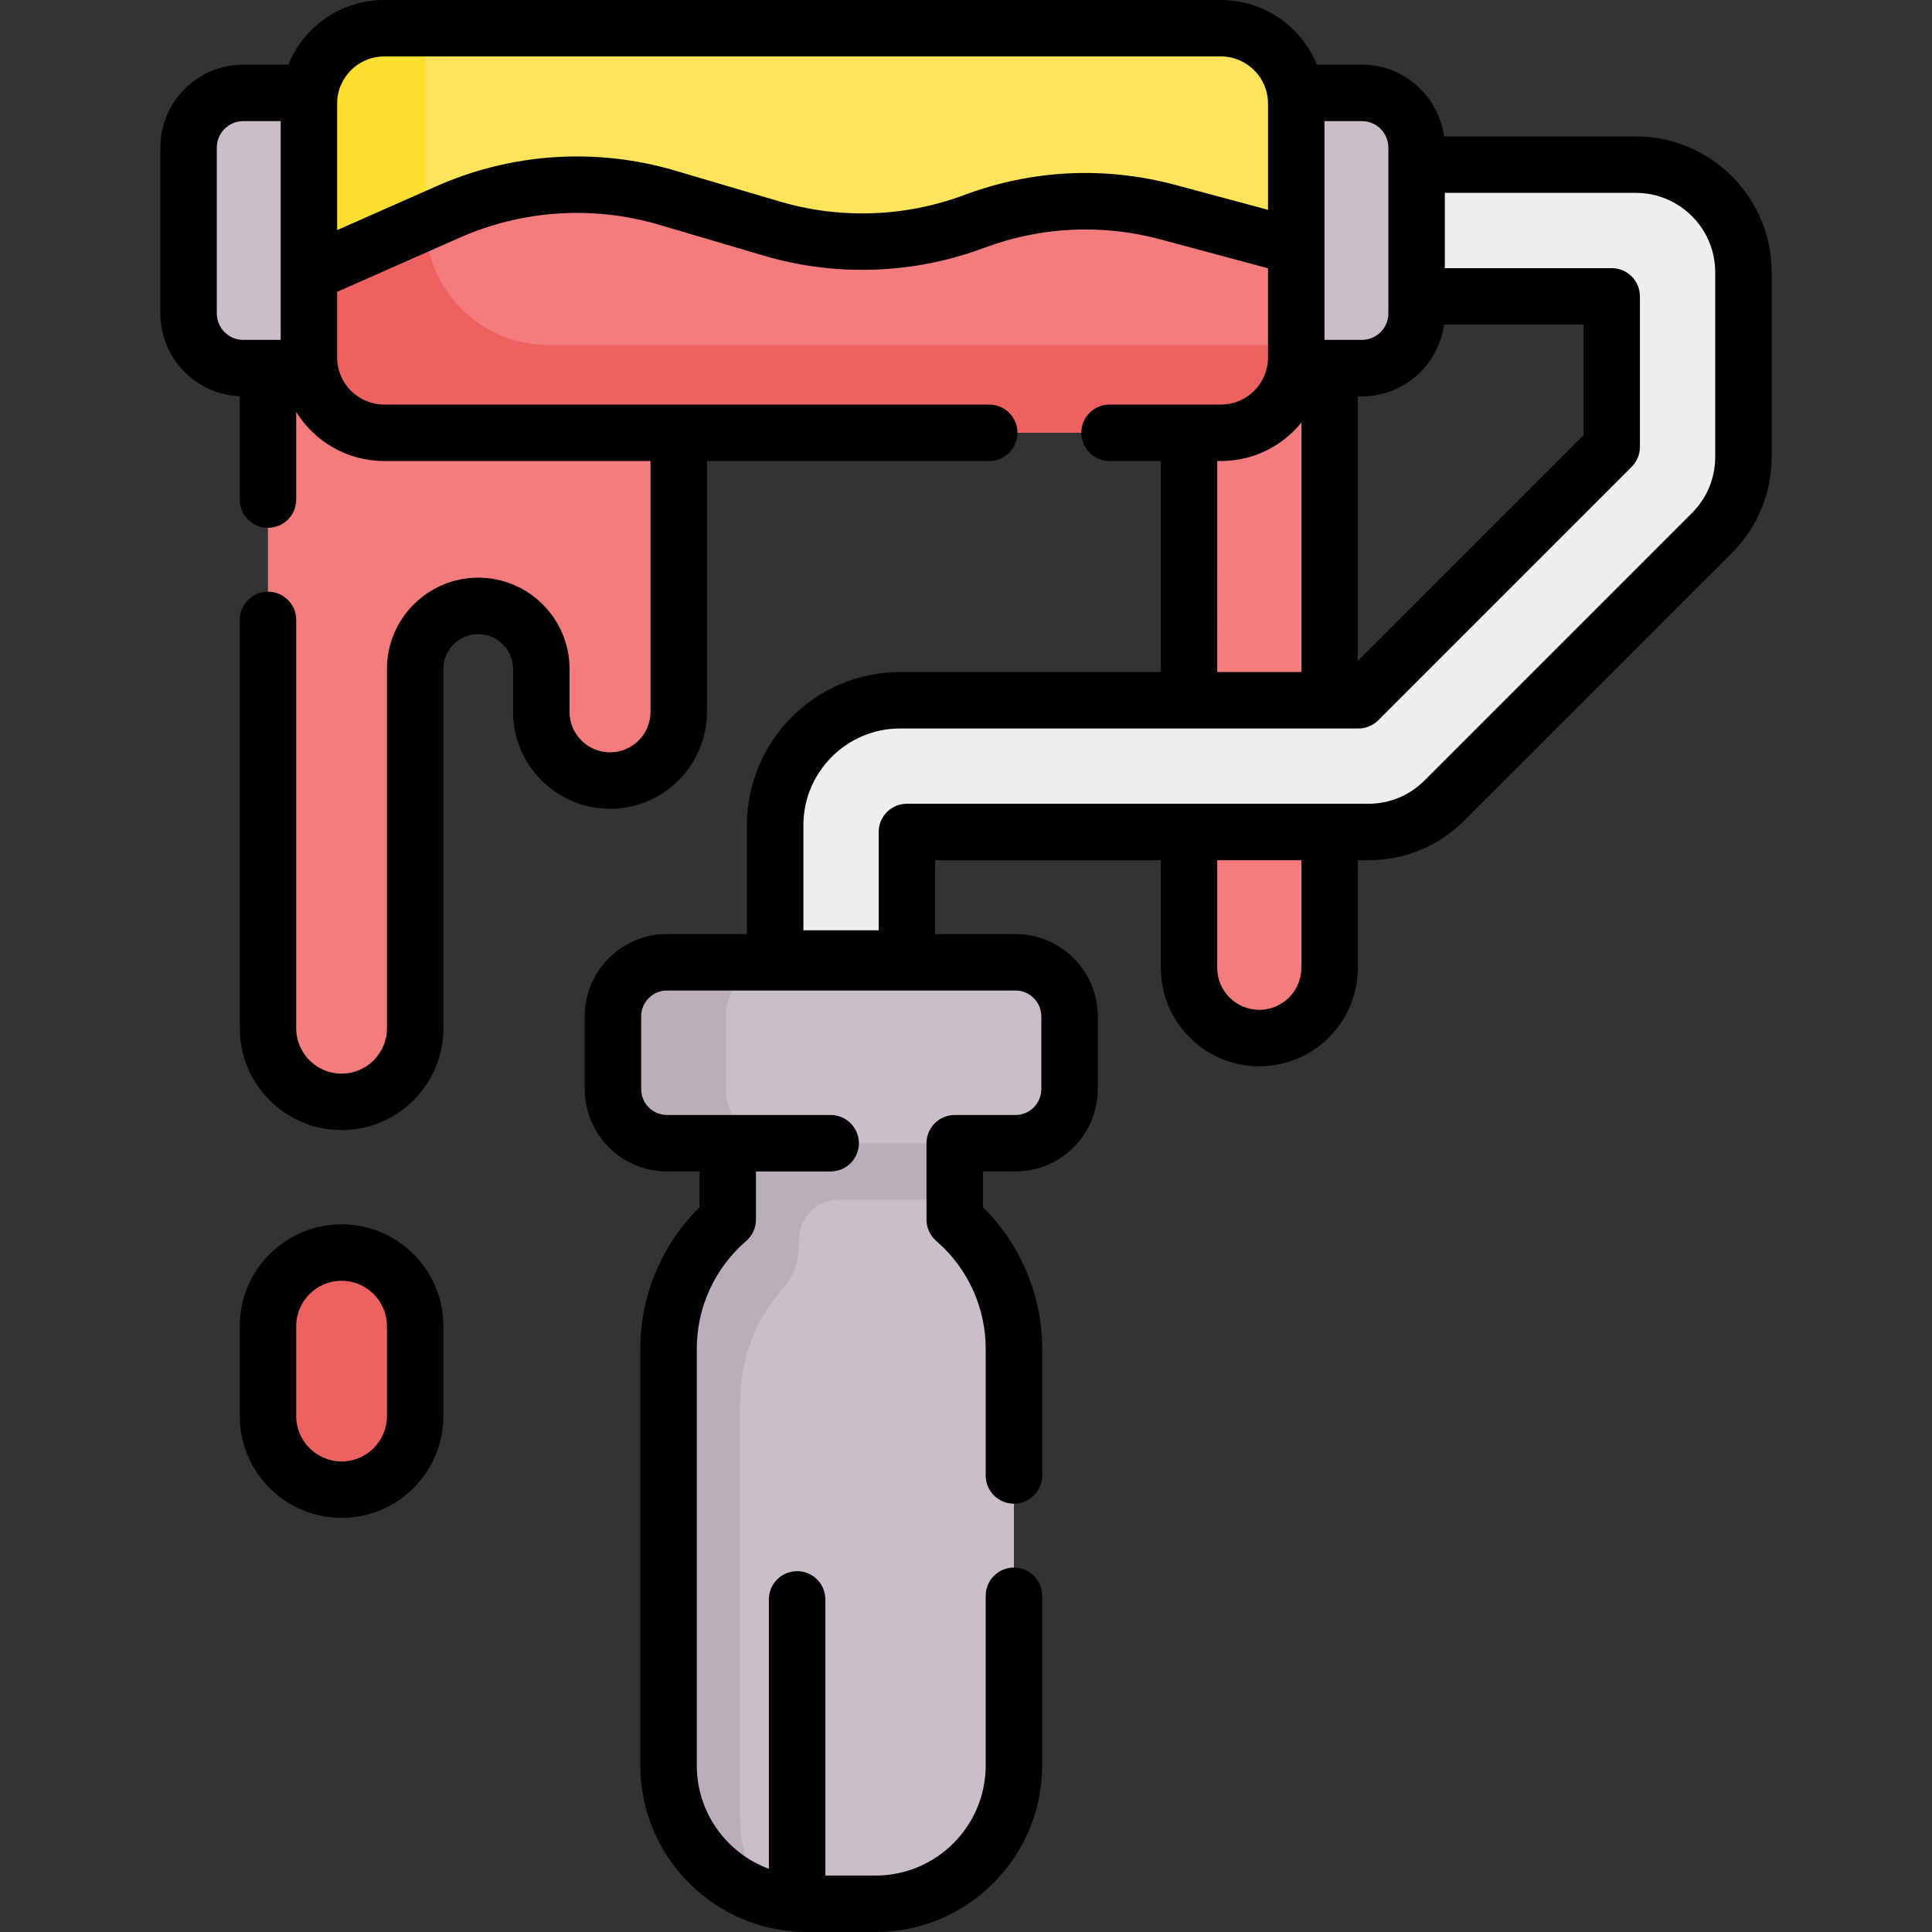 <svg id="Capa_1" enable-background="new 0 0 513.299 513.299" height="512" viewBox="0 0 513.299 513.299" width="512" xmlns="http://www.w3.org/2000/svg"><rect x="0" y="0" width="513.299" height="513.299" fill="#333333" stroke="none"/><g><g><path d="m353.256 257.117c0 10.318-8.364 18.682-18.682 18.682s-18.682-8.364-18.682-18.682v-179.956h37.364z" fill="#f47c7c"/></g><path d="m254.214 324.531-.56-.51v-46.29h-52.6v45.93l-12 22-9 116 15 32 1.23 7.378c5.339 3.026 11.505 4.762 18.08 4.762h18.27c20.29 0 36.75-16.45 36.75-36.75v-110.73c0-12.91-5.52-25.21-15.17-33.79z" fill="#c9bfc8"/><path d="m180.328 114.984v74.141c0 10.082-8.173 18.256-18.256 18.256-10.082 0-18.256-8.173-18.256-18.256v-11.396c0-9.254-7.502-16.756-16.756-16.756-9.254 0-16.756 7.502-16.756 16.756v95.464c0 10.8-8.755 19.554-19.554 19.554-10.8 0-19.554-8.755-19.554-19.554v-175.388-36.644h109.357z" fill="#f47c7c"/><path d="m111.072 97.805h-46.431c-8.032 0-14.543-6.511-14.543-14.543v-44.039c0-8.032 6.511-14.543 14.543-14.543h46.431z" fill="#c9bfc8"/><path d="m377.364 78.742h50.837v39.993l-67.31 67.31h-121.744c-18.335 0-33.199 14.864-33.199 33.199v72.416h35v-64.243c0-3.519 2.853-6.372 6.372-6.372h116.246c7.625 0 14.794-2.969 20.183-8.36l71.082-71.082c5.36-5.36 8.371-12.629 8.371-20.208v-49.074c0-15.784-12.795-28.579-28.579-28.579h-57.258-84.735v37.418z" fill="#efedef"/><path d="m323.39 97.805h38.431c8.032 0 14.543-6.511 14.543-14.543v-44.039c0-8.032-6.511-14.543-14.543-14.543h-38.431z" fill="#c9bfc8"/><g id="XMLID_409_"><g><path d="m208.054 277.731h-14.71v46.29l-.56.51c-9.64 8.58-15.16 20.88-15.16 33.79v110.73c0 16.421 10.765 30.318 25.618 35.031-4.166-5.959-6.618-13.206-6.618-21.031v-110.73c0-11.114 4.091-21.777 11.38-30.002 2.484-2.803 3.933-6.372 4.155-10.111l.185-3.117c0-5.722 4.638-10.36 10.36-10.36h30.95v-27-14z" fill="#baafb9"/><path d="m269.794 255.661h-80.74v48.07h4.29 60.31 16.14c7.93 0 14.36-6.43 14.36-14.36v-19.35c0-7.93-6.43-14.36-14.36-14.36z" fill="#c9bfc8"/><path d="m192.854 289.371v-19.35c0-7.93 6.43-14.36 14.36-14.36h-30c-7.93 0-14.36 6.43-14.36 14.36v19.35c0 7.93 6.43 14.36 14.36 14.36h16.13 13.87c-7.93 0-14.36-6.43-14.36-14.36z" fill="#baafb9"/></g></g><path d="m90.751 395.779c-10.8 0-19.554-8.755-19.554-19.554v-23.892c0-10.8 8.755-19.554 19.554-19.554 10.8 0 19.554 8.755 19.554 19.554v23.892c.001 10.8-8.754 19.554-19.554 19.554z" fill="#ee6161"/><path d="m344.394 27.511c0-11.05-8.96-20.01-20.01-20.01h-221.33v85.206l1 .955 222-3 18-25-.141-.259.482.129v-38.021z" fill="#fee45a"/><path d="m113.054 91.661v-84.16h-10.98c-11.04 0-20 8.96-20 20.01v45.111l-.02.039 22 21 148-2z" fill="#fedf30"/><path d="m344.194 97.661c.118-.879.2-1.769.2-2.68v-29.45l-34.05-9.15c-7.2-1.94-14.58-2.9-21.95-2.9-10.06 0-20.1 1.8-29.64 5.37-17.17 6.43-35.97 7.11-53.56 1.92l-27.99-8.26c-19.19-5.66-39.78-4.33-58.08 3.76l-11.07 4.894v36.496z" fill="#f47c7c"/><path d="m113.054 58.954-30.98 13.696v22.33c0 11.046 8.954 20 20 20h222.32c11.046 0 20-8.954 20-20v-3.32h-198.634c-18.063.001-32.706-14.643-32.706-32.706z" fill="#ee6161"/><g><path d="m434.623 36.242h-50.965c-1.46-10.749-10.693-19.063-21.836-19.063h-11.95c-4.093-10.063-13.973-17.179-25.488-17.179h-222.305c-11.516 0-21.395 7.116-25.488 17.18h-11.95c-12.155 0-22.043 9.889-22.043 22.043v44.038c0 11.838 9.381 21.522 21.099 22.019v27.455c0 4.142 3.358 7.5 7.5 7.5s7.5-3.358 7.5-7.5v-23.292c4.856 7.82 13.519 13.041 23.382 13.041h70.75v66.641c0 5.931-4.825 10.755-10.756 10.755s-10.755-4.825-10.755-10.755v-11.396c0-13.375-10.881-24.255-24.255-24.255s-24.256 10.881-24.256 24.255v95.464c0 6.646-5.408 12.054-12.054 12.054-6.647 0-12.055-5.408-12.055-12.054v-108.495c0-4.142-3.358-7.5-7.5-7.5s-7.5 3.358-7.5 7.5v108.496c0 14.918 12.137 27.054 27.055 27.054s27.054-12.136 27.054-27.054v-95.464c0-5.104 4.152-9.255 9.256-9.255s9.255 4.152 9.255 9.255v11.396c0 14.202 11.554 25.755 25.755 25.755s25.756-11.554 25.756-25.755v-66.641h74.992c4.142 0 7.5-3.358 7.5-7.5s-3.358-7.5-7.5-7.5h-160.742c-6.896 0-12.506-5.61-12.506-12.507v-17.445l32.579-14.399c16.663-7.364 35.462-8.582 52.933-3.428l27.984 8.255c19.028 5.614 39.739 4.872 58.319-2.087 15.14-5.671 31.396-6.451 47.008-2.255l28.495 7.657v23.7c0 6.896-5.61 12.507-12.506 12.507h-29.602c-4.142 0-7.5 3.358-7.5 7.5s3.358 7.5 7.5 7.5h13.61v56.061h-69.246c-22.441 0-40.699 18.258-40.699 40.699v28.916h-21.237c-12.054 0-21.861 9.807-21.861 21.862v19.349c0 12.055 9.807 21.862 21.861 21.862h8.637v9.519c-10.026 9.881-15.726 23.426-15.726 37.573v110.729c0 23.265 18.053 42.379 40.884 44.105.008.001.017.001.025.002 1.103.083 2.213.139 3.337.139h18.265c24.397 0 44.246-19.849 44.246-44.246v-45.085c0-4.142-3.358-7.5-7.5-7.5s-7.5 3.358-7.5 7.5v45.085c0 16.126-13.12 29.246-29.246 29.246h-13.354v-73.375c0-4.142-3.358-7.5-7.5-7.5s-7.5 3.358-7.5 7.5v71.581c-11.17-4.118-19.157-14.869-19.157-27.451v-110.729c0-10.762 4.61-21.039 12.648-28.194l.564-.502c1.599-1.423 2.514-3.462 2.514-5.603v-12.793h19.844c4.142 0 7.5-3.358 7.5-7.5s-3.358-7.5-7.5-7.5h-27.344-16.137c-3.783 0-6.861-3.078-6.861-6.862v-19.349c0-3.784 3.078-6.862 6.861-6.862h92.58c3.784 0 6.862 3.078 6.862 6.862v19.349c0 3.784-3.078 6.862-6.862 6.862h-16.137c-4.142 0-7.5 3.358-7.5 7.5v20.293c0 2.141.915 4.179 2.514 5.603l.563.501c8.038 7.156 12.648 17.433 12.648 28.195v33.681c0 4.142 3.358 7.5 7.5 7.5s7.5-3.358 7.5-7.5v-33.681c0-14.146-5.7-27.691-15.726-37.573v-9.519h8.637c12.055 0 21.862-9.807 21.862-21.862v-19.349c0-12.055-9.807-21.862-21.862-21.862h-21.343v-19.615h59.945v28.571c0 14.437 11.745 26.182 26.182 26.182s26.182-11.745 26.182-26.182v-28.571h2.809c9.629 0 18.681-3.75 25.486-10.557l71.082-71.082c6.814-6.814 10.567-15.875 10.567-25.511v-49.074c.001-19.894-16.183-36.079-36.077-36.079zm-73.867 69.063h1.064c11.143 0 20.376-8.313 21.836-19.063h37.044v29.387l-59.945 59.945v-70.269zm8.108-66.082v44.038c0 3.884-3.16 7.043-7.043 7.043h-9.931v-58.124h9.931c3.884 0 7.043 3.159 7.043 7.043zm-311.266 44.038v-44.038c0-3.884 3.16-7.043 7.043-7.043h9.931v40.566.039 17.52h-9.931c-3.883 0-7.043-3.16-7.043-7.044zm254.69-34.127c-18.653-5.013-38.074-4.081-56.163 2.694-15.551 5.824-32.886 6.445-48.813 1.747l-27.984-8.255c-20.875-6.158-43.335-4.704-63.241 4.095l-26.515 11.719v-33.628c0-6.896 5.61-12.506 12.506-12.506h222.305c6.896 0 12.506 5.61 12.506 12.506v28.238zm11.105 73.35h.991c8.621 0 16.326-3.99 21.373-10.217v66.278h-22.364zm22.363 134.633c0 6.166-5.016 11.182-11.182 11.182s-11.182-5.016-11.182-11.182v-28.571h22.364zm109.945-135.721c0 5.63-2.192 10.923-6.174 14.905l-71.083 71.083c-3.973 3.974-9.257 6.163-14.879 6.163h-122.617c-4.142 0-7.5 3.358-7.5 7.5v26.115h-20v-27.916c0-14.17 11.529-25.699 25.699-25.699h121.744c1.989 0 3.897-.79 5.303-2.197l67.31-67.31c1.407-1.406 2.197-3.314 2.197-5.303v-39.995c0-4.142-3.358-7.5-7.5-7.5h-44.337v-20h50.758c11.623 0 21.079 9.456 21.079 21.079z"/><path d="m90.751 325.279c-14.918 0-27.055 12.136-27.055 27.054v23.892c0 14.918 12.137 27.054 27.055 27.054s27.054-12.136 27.054-27.054v-23.892c.001-14.917-12.136-27.054-27.054-27.054zm12.055 50.946c0 6.646-5.408 12.054-12.054 12.054-6.647 0-12.055-5.408-12.055-12.054v-23.892c0-6.646 5.408-12.054 12.055-12.054 6.646 0 12.054 5.408 12.054 12.054z"/></g></g></svg>